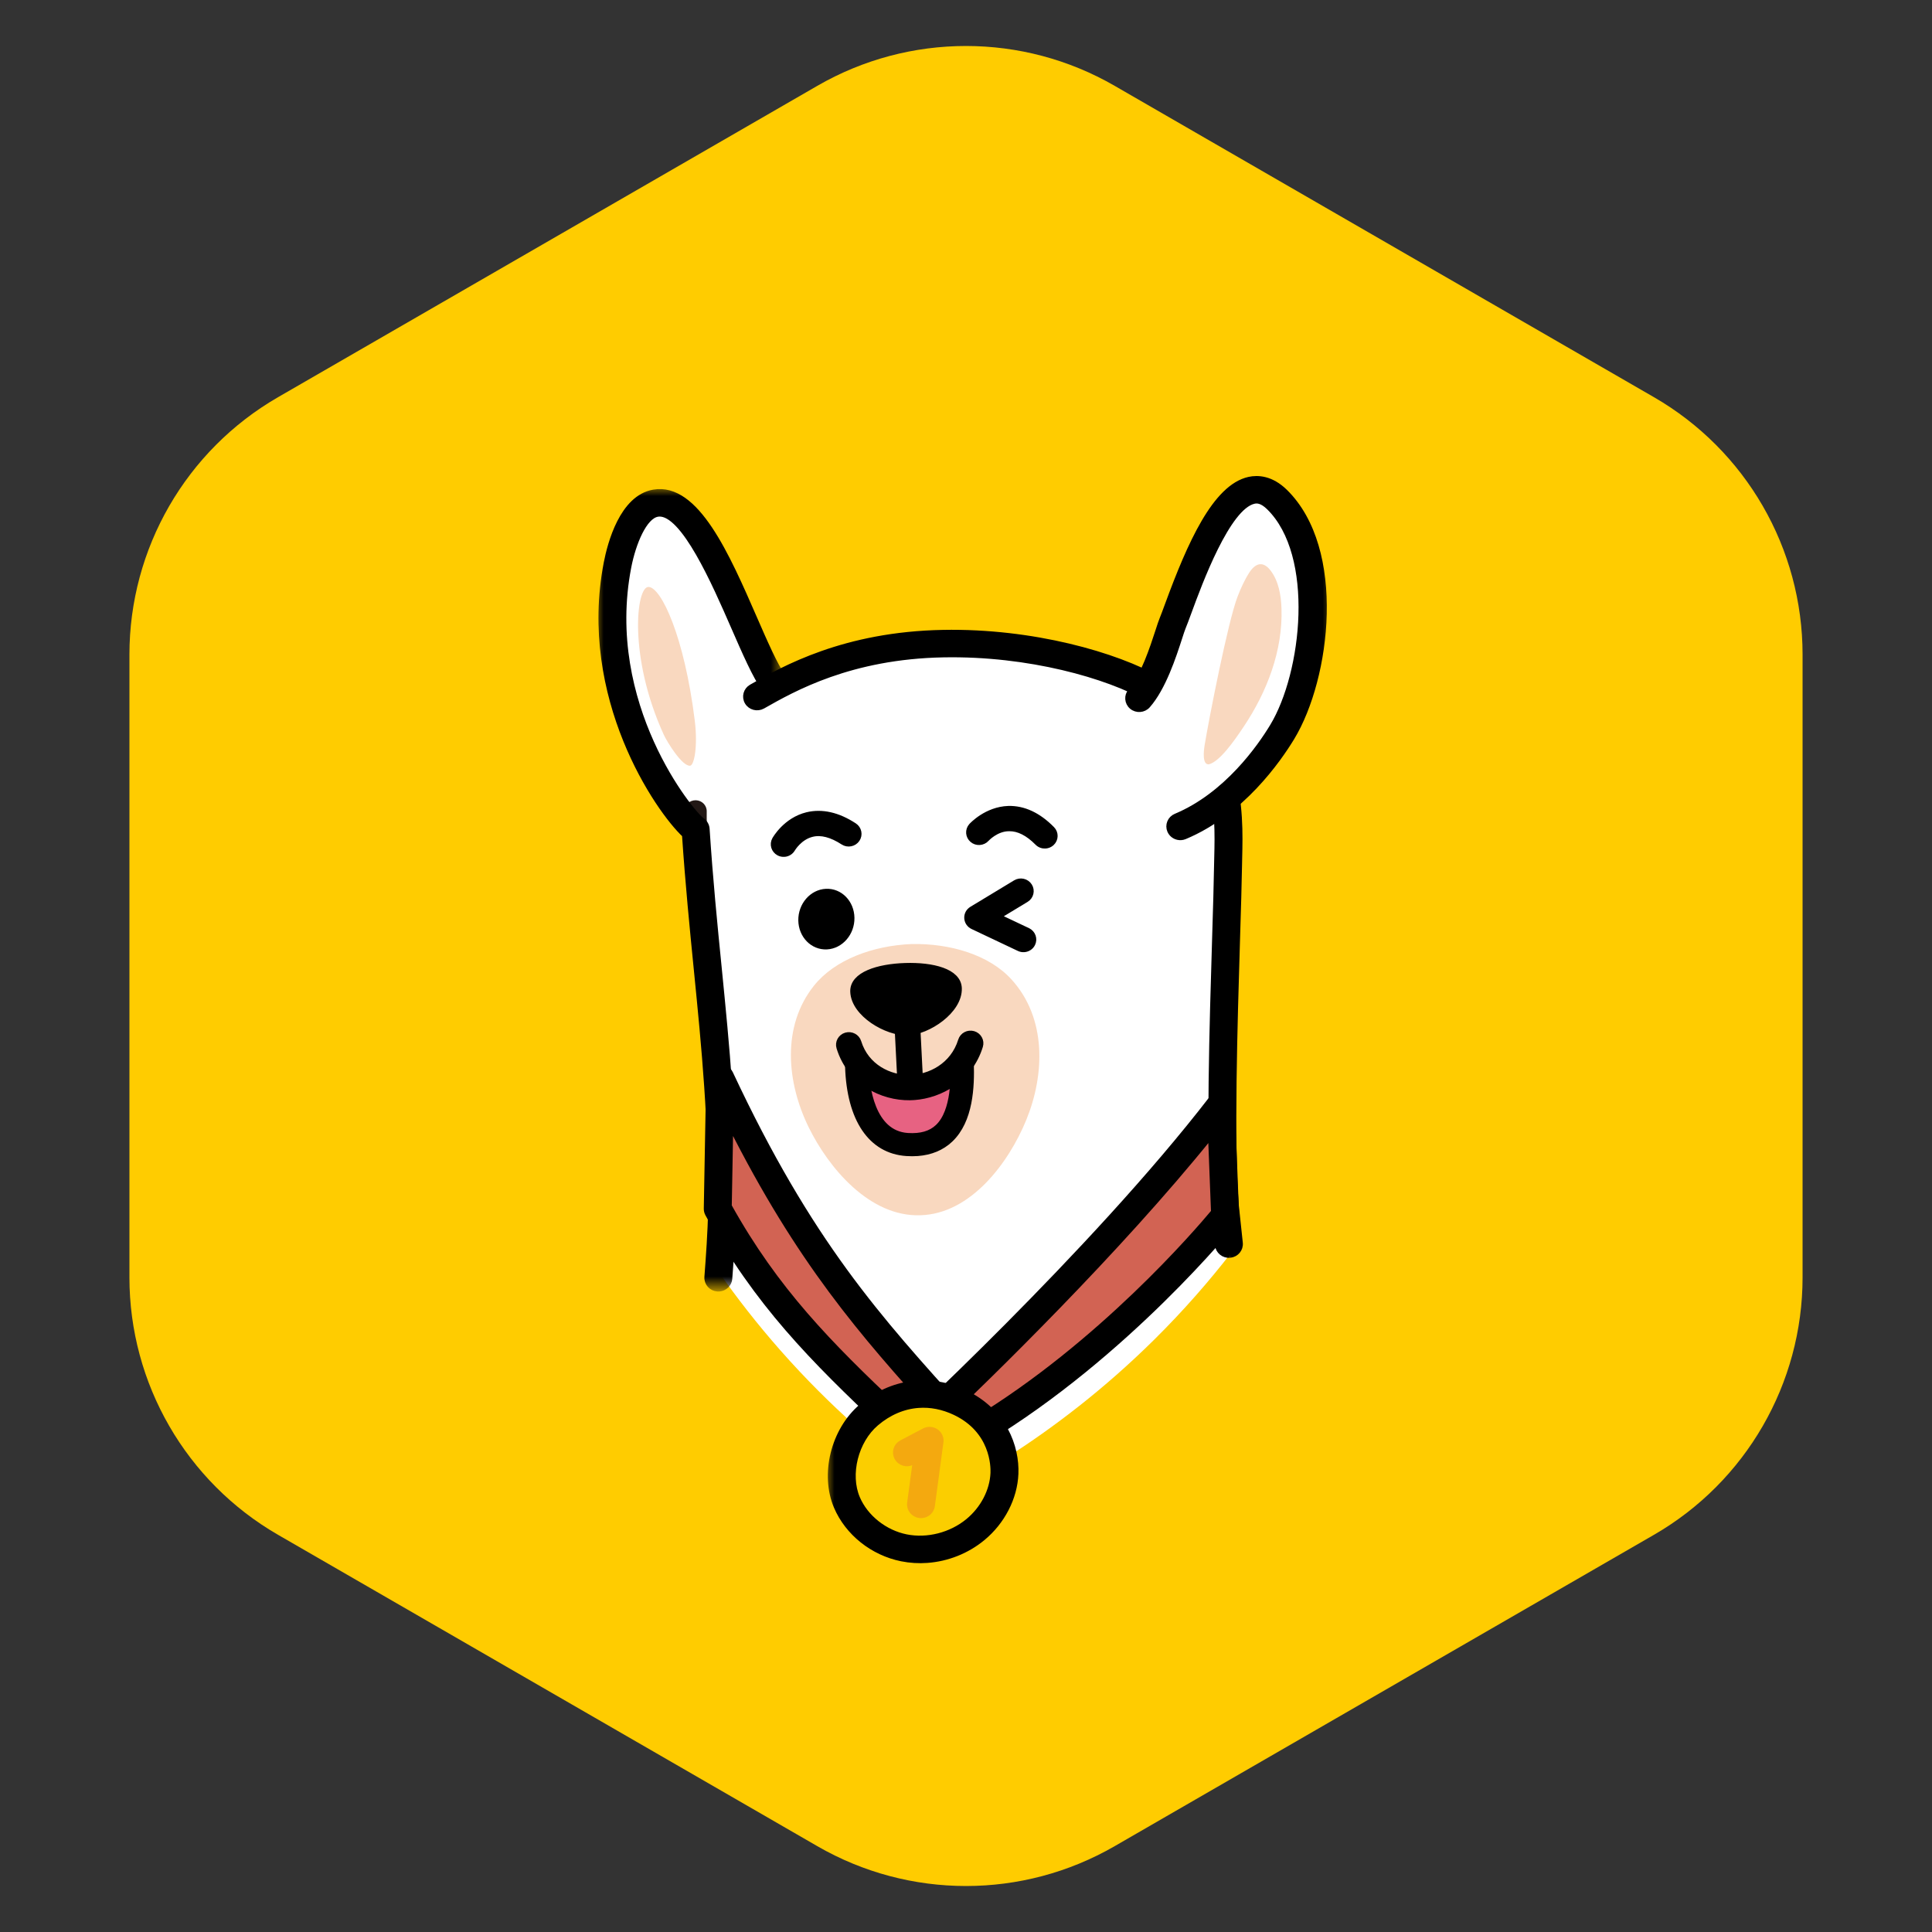 <?xml version="1.0" encoding="UTF-8"?>
<svg width="104px" height="104px" viewBox="0 0 104 104" version="1.1" xmlns="http://www.w3.org/2000/svg" xmlns:xlink="http://www.w3.org/1999/xlink">
    <rect x="0" y="0" width="104" height="104" fill="#333333" stroke="none"/>
    <title>ssl_badge_15</title>
    <defs>
        <polygon id="path-1" points="0 0 10.253 0 10.253 43.164 0 43.164"></polygon>
        <polygon id="path-3" points="0 0 11.278 0 11.278 11.042 0 11.042"></polygon>
        <polygon id="path-5" points="0 0 12.304 0 12.304 21.08 0 21.08"></polygon>
    </defs>
    <g id="ssl_badge_15" stroke="none" stroke-width="1" fill="none" fill-rule="evenodd">
        <g id="Group-49">
            <path d="M60,4.619 L89.033,21.381 C93.984,24.239 97.033,29.521 97.033,35.238 L97.033,68.762 C97.033,74.479 93.984,79.761 89.033,82.619 L60,99.381 C55.05,102.239 48.95,102.239 44,99.381 L14.967,82.619 C10.016,79.761 6.967,74.479 6.967,68.762 L6.967,35.238 C6.967,29.521 10.016,24.239 14.967,21.381 L44,4.619 C48.95,1.761 55.05,1.761 60,4.619 Z" id="Mask-Copy-3" fill="#FFCC00"></path>
            <g id="Group-2" transform="translate(32, 25)">
                <path d="M33.939,39.967 C33.24,33.306 33.98,29.815 34.106,21.595 C34.119,20.708 34.196,19.394 33.984,17.975 C35.594,16.638 36.635,15.043 37.021,14.405 C38.758,11.536 39.741,4.826 36.742,1.891 C34.079,-0.716 31.72,7.127 31.124,8.55 C30.94,8.988 30.49,10.717 29.787,11.926 C27.599,10.78 23.437,9.559 18.777,9.646 C14.552,9.725 11.711,10.908 9.669,11.993 L9.669,11.993 C8.162,9.881 5.956,1.863 3.306,2.319 C2.037,2.538 1.441,4.704 1.258,5.645 C-0.199,13.166 4.59,19.285 5.465,19.886 C6.555,26.159 7.151,33.056 6.881,40.472 C6.844,41.502 6.791,42.517 6.723,43.518 C7.641,44.828 8.728,46.237 10.008,47.689 C11.379,49.245 12.735,50.58 14.001,51.715 C16.783,52.264 19.565,52.812 22.347,53.36 C24.703,51.839 27.411,49.805 30.127,47.118 C31.748,45.514 33.116,43.931 34.262,42.454 C34.193,42.014 34.058,41.11 33.939,39.967" id="Fill-1" fill="#FFFFFF"></path>
                <path d="M2.911,6.595 C3.593,6.614 4.84,9.264 5.399,13.787 C5.567,15.15 5.376,16.198 5.147,16.219 C4.723,16.257 3.917,14.957 3.727,14.541 C1.826,10.381 2.235,6.575 2.911,6.595" id="Fill-3" fill="#F9D8BF"></path>
                <path d="M5.51,20.473 C5.503,20.474 5.498,20.475 5.491,20.475 C5.158,20.489 4.878,20.236 4.864,19.911 C4.862,19.88 4.83,19.136 4.84,18.654 C4.846,18.33 5.111,18.076 5.454,18.077 C5.786,18.084 6.05,18.353 6.043,18.679 C6.034,19.123 6.066,19.853 6.066,19.861 C6.08,20.179 5.833,20.449 5.51,20.473" id="Fill-5" fill="#221815"></path>
                <g id="Group-9" transform="translate(0, 1.21)">
                    <mask id="mask-2" fill="white">
                        <use xlink:href="#path-1"></use>
                    </mask>
                    <g id="Clip-8"></g>
                    <path d="M6.714,43.162 C6.684,43.164 6.654,43.164 6.624,43.162 C6.292,43.138 6.043,42.856 6.068,42.53 C6.147,41.497 6.252,40.009 6.262,39.024 C6.312,34.167 5.918,30.209 5.502,26.019 C5.274,23.73 5.04,21.366 4.862,18.73 C3.415,17.385 -0.752,11.323 0.649,4.093 C0.851,3.048 1.503,0.586 3.184,0.296 C5.482,-0.106 7.136,3.704 8.599,7.057 C9.17,8.367 9.71,9.604 10.144,10.214 C10.335,10.481 10.268,10.848 9.996,11.035 C9.722,11.221 9.348,11.156 9.157,10.889 C8.652,10.179 8.115,8.947 7.492,7.52 C6.481,5.203 4.801,1.35 3.457,1.449 C3.435,1.451 3.414,1.454 3.392,1.458 C2.676,1.581 2.082,3.024 1.832,4.313 C0.395,11.728 5.225,17.571 5.793,17.961 C5.942,18.064 6.036,18.228 6.048,18.406 C6.225,21.123 6.466,23.554 6.701,25.905 C7.12,30.127 7.516,34.116 7.465,39.036 C7.455,40.044 7.355,41.479 7.269,42.618 C7.246,42.912 7.007,43.14 6.714,43.162" id="Fill-7" stroke="#000000" stroke-width="0.3" fill="#000000" mask="url(#mask-2)"></path>
                </g>
                <path d="M34.196,42.558 C33.873,42.582 33.587,42.349 33.552,42.031 L33.34,40.028 C33.06,36.59 33.256,30.155 33.4,25.456 C33.448,23.895 33.489,22.543 33.503,21.587 L33.513,21.142 C33.571,18.776 33.668,14.815 29.804,12.607 C27.63,11.365 23.38,10.149 18.788,10.236 C13.773,10.328 10.704,12.071 9.056,13.007 C8.766,13.169 8.399,13.074 8.233,12.793 C8.066,12.511 8.164,12.15 8.451,11.987 C10.195,10.997 13.448,9.154 18.765,9.057 C23.591,8.966 28.091,10.263 30.411,11.589 C34.889,14.148 34.777,18.716 34.717,21.171 L34.708,21.605 C34.693,22.565 34.652,23.923 34.603,25.491 C34.461,30.162 34.265,36.561 34.539,39.92 L34.751,41.909 C34.785,42.233 34.545,42.522 34.214,42.556 C34.208,42.556 34.203,42.557 34.196,42.558" id="Fill-10" stroke="#000000" stroke-width="0.3" fill="#000000"></path>
                <path d="M20.016,52.083 C15.078,46.628 11.232,42.566 6.764,33.028 L6.637,40.069 C9.19,44.7 12.02,47.601 16.028,51.384 C16.028,51.384 20.082,52.156 20.016,52.083" id="Fill-12" fill="#D26353"></path>
                <path d="M16.318,50.839 C16.982,50.965 17.765,51.111 18.441,51.233 C14.381,46.748 11.029,42.906 7.321,35.547 L7.241,39.925 C9.767,44.461 12.607,47.332 16.318,50.839 M20.132,52.65 C19.693,52.682 18.671,52.487 15.913,51.963 C15.799,51.942 15.693,51.887 15.61,51.808 C11.721,48.138 8.763,45.167 6.107,40.349 C6.058,40.26 6.033,40.16 6.035,40.059 L6.163,33.017 C6.167,32.742 6.366,32.507 6.641,32.451 C6.918,32.395 7.194,32.532 7.312,32.782 C11.575,41.884 15.256,45.944 19.916,51.084 L20.467,51.692 C20.467,51.692 20.468,51.693 20.468,51.693 C20.638,51.883 20.668,52.159 20.539,52.378 C20.448,52.533 20.391,52.631 20.132,52.65" id="Fill-14" stroke="#000000" stroke-width="0.3" fill="#000000"></path>
                <path d="M16.413,52.837 C16.413,52.837 27.165,42.982 33.718,34.483 L33.948,40.437 C33.948,40.437 28.35,47.42 20.697,52.033 L16.413,52.837 Z" id="Fill-16" fill="#D26353"></path>
                <path d="M33.179,36.129 C28.157,42.36 21.283,49.054 18.303,51.882 L20.474,51.474 C27.249,47.365 32.443,41.314 33.339,40.238 L33.179,36.129 Z M16.458,53.425 C16.219,53.443 15.988,53.318 15.877,53.105 C15.755,52.871 15.806,52.587 16.002,52.407 C16.109,52.309 26.792,42.489 33.237,34.127 C33.39,33.928 33.657,33.845 33.898,33.92 C34.141,33.994 34.309,34.211 34.319,34.46 L34.55,40.414 C34.556,40.553 34.51,40.69 34.422,40.8 C34.365,40.871 28.668,47.92 21.013,52.535 C20.95,52.572 20.882,52.598 20.811,52.612 L16.527,53.416 C16.504,53.421 16.481,53.423 16.458,53.425 L16.458,53.425 Z" id="Fill-18" stroke="#000000" stroke-width="0.3" fill="#000000"></path>
                <path d="M19.677,50.501 C17.846,49.627 16.048,50.074 14.764,51.171 C13.479,52.267 12.932,54.34 13.591,55.879 C14.121,57.117 15.315,58.05 16.658,58.321 C18,58.59 19.455,58.206 20.504,57.341 C21.413,56.591 22.021,55.478 22.07,54.314 C22.118,53.151 21.584,51.41 19.677,50.501" id="Fill-20" fill="#FBCE00"></path>
                <g id="Group-24" transform="translate(12.422, 48.958)">
                    <mask id="mask-4" fill="white">
                        <use xlink:href="#path-3"></use>
                    </mask>
                    <g id="Clip-23"></g>
                    <path d="M5.014,1.681 C4.208,1.741 3.426,2.069 2.737,2.657 C1.629,3.601 1.175,5.412 1.724,6.694 C2.168,7.732 3.201,8.552 4.356,8.784 C5.498,9.015 6.777,8.687 7.693,7.932 C8.501,7.267 9.006,6.295 9.046,5.333 C9.061,4.959 9.036,3.048 6.991,2.072 C6.339,1.762 5.668,1.633 5.014,1.681 M5.493,10.024 C5.032,10.058 4.568,10.031 4.114,9.939 C2.557,9.626 1.216,8.557 0.613,7.149 C-0.132,5.406 0.453,3.042 1.946,1.768 C3.553,0.398 5.636,0.115 7.518,1.013 C9.624,2.018 10.31,3.928 10.249,5.38 C10.196,6.668 9.53,7.96 8.469,8.834 C7.622,9.533 6.568,9.945 5.493,10.024" id="Fill-22" stroke="#000000" stroke-width="0.3" fill="#000000" mask="url(#mask-4)"></path>
                </g>
                <path d="M17.624,56.57 C17.584,56.573 17.542,56.572 17.5,56.566 C17.17,56.524 16.938,56.228 16.981,55.906 L17.29,53.612 L17.106,53.708 C16.812,53.863 16.448,53.755 16.291,53.468 C16.134,53.181 16.243,52.824 16.536,52.67 L17.754,52.029 C17.955,51.924 18.196,51.937 18.381,52.063 C18.568,52.189 18.666,52.406 18.636,52.625 L18.175,56.058 C18.138,56.34 17.903,56.549 17.624,56.57" id="Fill-25" stroke="#F4A90F" stroke-width="0.3" fill="#F4A90F"></path>
                <path d="M29.324,12.589 C30.296,11.485 30.902,9.077 31.123,8.55 C31.721,7.128 34.079,-0.716 36.742,1.89 C39.74,4.826 38.758,11.536 37.021,14.404 C36.465,15.324 34.555,18.228 31.536,19.487" id="Fill-27" fill="#FFFFFF"></path>
                <g id="Group-31" transform="translate(27.696, 0)">
                    <mask id="mask-6" fill="white">
                        <use xlink:href="#path-5"></use>
                    </mask>
                    <g id="Clip-30"></g>
                    <path d="M3.885,20.075 C3.635,20.093 3.389,19.956 3.286,19.718 C3.156,19.418 3.298,19.072 3.603,18.945 C6.348,17.8 8.157,15.178 8.806,14.104 C10.544,11.236 11.246,4.878 8.619,2.307 C8.234,1.93 7.972,1.932 7.807,1.969 C6.378,2.282 4.868,6.393 4.3,7.941 C4.168,8.3 4.061,8.589 3.984,8.774 C3.938,8.882 3.877,9.076 3.796,9.324 C3.469,10.334 2.92,12.023 2.084,12.974 C1.867,13.22 1.487,13.248 1.234,13.036 C0.983,12.823 0.954,12.45 1.171,12.204 C1.847,11.436 2.369,9.83 2.649,8.967 C2.743,8.678 2.816,8.452 2.87,8.326 C2.943,8.152 3.042,7.879 3.167,7.541 C4.363,4.285 5.72,1.218 7.544,0.818 C8.012,0.716 8.727,0.746 9.471,1.473 C12.635,4.571 11.79,11.489 9.843,14.705 C9.132,15.879 7.148,18.748 4.076,20.029 C4.013,20.055 3.948,20.07 3.885,20.075" id="Fill-29" stroke="#000000" stroke-width="0.3" fill="#000000" mask="url(#mask-6)"></path>
                </g>
                <path d="M33.069,16.145 C33.64,16.004 34.391,14.955 34.956,14.106 C36.196,12.247 37.058,10.034 36.983,7.76 C36.96,7.039 36.829,6.287 36.401,5.718 C36.268,5.542 36.088,5.378 35.875,5.371 C35.604,5.362 35.392,5.602 35.241,5.836 C34.988,6.231 34.795,6.664 34.623,7.104 C34.106,8.423 33.068,13.75 32.848,15.096 C32.792,15.435 32.711,16.167 33.069,16.145" id="Fill-32" fill="#F9D8BF"></path>
                <path d="M22.444,27.718 C21.24,26.399 19.152,25.775 17.065,25.818 C14.98,25.906 12.937,26.661 11.822,28.052 C10.059,30.255 10.356,33.283 11.529,35.677 C12.611,37.883 14.822,40.513 17.545,40.417 C20.268,40.342 22.302,37.578 23.236,35.308 C24.249,32.845 24.347,29.804 22.444,27.718" id="Fill-34" fill="#F9D8BF"></path>
                <path d="M19.789,32.23 C19.848,34.05 19.656,36.797 16.83,36.61 C14.766,36.473 14.181,34.226 14.122,32.406" id="Fill-36" fill="#E76282"></path>
                <path d="M17.392,37.08 C17.202,37.094 17.004,37.094 16.797,37.08 C14.884,36.954 13.733,35.255 13.641,32.421 C13.633,32.16 13.842,31.935 14.107,31.935 C14.373,31.927 14.595,32.131 14.604,32.391 C14.639,33.475 14.93,36.011 16.862,36.139 C17.569,36.184 18.099,36.032 18.485,35.668 C19.391,34.813 19.328,32.88 19.308,32.245 C19.3,31.984 19.507,31.756 19.775,31.759 C20.04,31.751 20.262,31.956 20.271,32.216 C20.312,33.497 20.241,35.32 19.154,36.347 C18.693,36.782 18.102,37.027 17.392,37.08" id="Fill-38" stroke="#000000" stroke-width="0.3" fill="#000000"></path>
                <path d="M20.244,31.16 C19.725,32.842 18.176,33.531 16.966,33.546 C15.756,33.562 14.209,32.911 13.696,31.241" id="Fill-40" fill="#F9D8BF"></path>
                <path d="M17.214,34.067 C17.133,34.072 17.052,34.076 16.972,34.077 C15.5,34.096 13.754,33.273 13.177,31.394 C13.09,31.113 13.253,30.817 13.539,30.733 C13.827,30.651 14.128,30.807 14.214,31.088 C14.63,32.438 15.892,33.029 16.959,33.015 C18.043,33.003 19.303,32.376 19.725,31.007 C19.812,30.726 20.115,30.567 20.401,30.652 C20.687,30.737 20.85,31.033 20.763,31.313 C20.213,33.095 18.626,33.962 17.214,34.067" id="Fill-42" stroke="#000000" stroke-width="0.3" fill="#000000"></path>
                <path d="M10.223,20.975 C10.122,20.982 10.018,20.962 9.923,20.911 C9.662,20.77 9.565,20.451 9.707,20.195 C9.731,20.152 10.297,19.15 11.449,18.87 C12.249,18.679 13.101,18.87 13.985,19.447 C14.234,19.609 14.302,19.939 14.136,20.182 C13.971,20.426 13.634,20.493 13.385,20.33 C12.768,19.928 12.207,19.779 11.72,19.898 C11.034,20.06 10.662,20.698 10.658,20.704 C10.566,20.865 10.399,20.962 10.223,20.975" id="Fill-44" stroke="#000000" stroke-width="0.3" fill="#000000"></path>
                <path d="M24.282,20.526 C24.126,20.537 23.968,20.484 23.851,20.366 C23.336,19.844 22.821,19.585 22.319,19.595 C21.622,19.592 21.11,20.153 21.106,20.159 C20.908,20.376 20.566,20.4 20.342,20.207 C20.118,20.015 20.093,19.683 20.288,19.462 C20.32,19.426 21.103,18.574 22.28,18.534 C23.102,18.512 23.893,18.88 24.63,19.629 C24.839,19.84 24.832,20.176 24.617,20.379 C24.522,20.469 24.402,20.517 24.282,20.526" id="Fill-46" stroke="#000000" stroke-width="0.3" fill="#000000"></path>
                <path d="M17.04,33.806 C17.035,33.807 17.031,33.807 17.027,33.807 C16.727,33.822 16.473,33.596 16.459,33.304 L16.278,29.735 C16.263,29.442 16.482,29.202 16.792,29.179 C17.091,29.164 17.345,29.39 17.36,29.682 L17.54,33.251 C17.555,33.539 17.333,33.784 17.04,33.806" id="Fill-48" stroke="#000000" stroke-width="0.3" fill="#000000"></path>
                <path d="M13.919,28.378 C13.889,27.462 15.265,27.034 16.73,26.989 C18.194,26.942 19.596,27.282 19.625,28.198 C19.666,29.414 17.95,30.551 16.848,30.586 C15.746,30.62 13.959,29.594 13.919,28.378" id="Fill-50" stroke="#000000" stroke-width="0.3" fill="#000000"></path>
                <path d="M13.845,24.409 C13.833,23.59 13.215,22.958 12.464,22.995 C11.712,23.031 11.112,23.724 11.123,24.543 C11.135,25.361 11.754,25.993 12.506,25.957 C13.256,25.92 13.857,25.228 13.845,24.409" id="Fill-52" stroke="#000000" stroke-width="0.3" fill="#000000"></path>
                <path d="M23.131,26.105 C23.039,26.112 22.944,26.096 22.855,26.053 L20.361,24.872 C20.183,24.788 20.066,24.615 20.056,24.422 C20.045,24.228 20.143,24.045 20.312,23.943 L22.668,22.518 C22.923,22.364 23.256,22.441 23.414,22.69 C23.571,22.939 23.492,23.266 23.238,23.42 L21.721,24.338 L23.327,25.098 C23.597,25.226 23.709,25.543 23.579,25.807 C23.492,25.984 23.318,26.092 23.131,26.105" id="Fill-54" stroke="#000000" stroke-width="0.3" fill="#000000"></path>
            </g>
        </g>
    </g>
</svg>